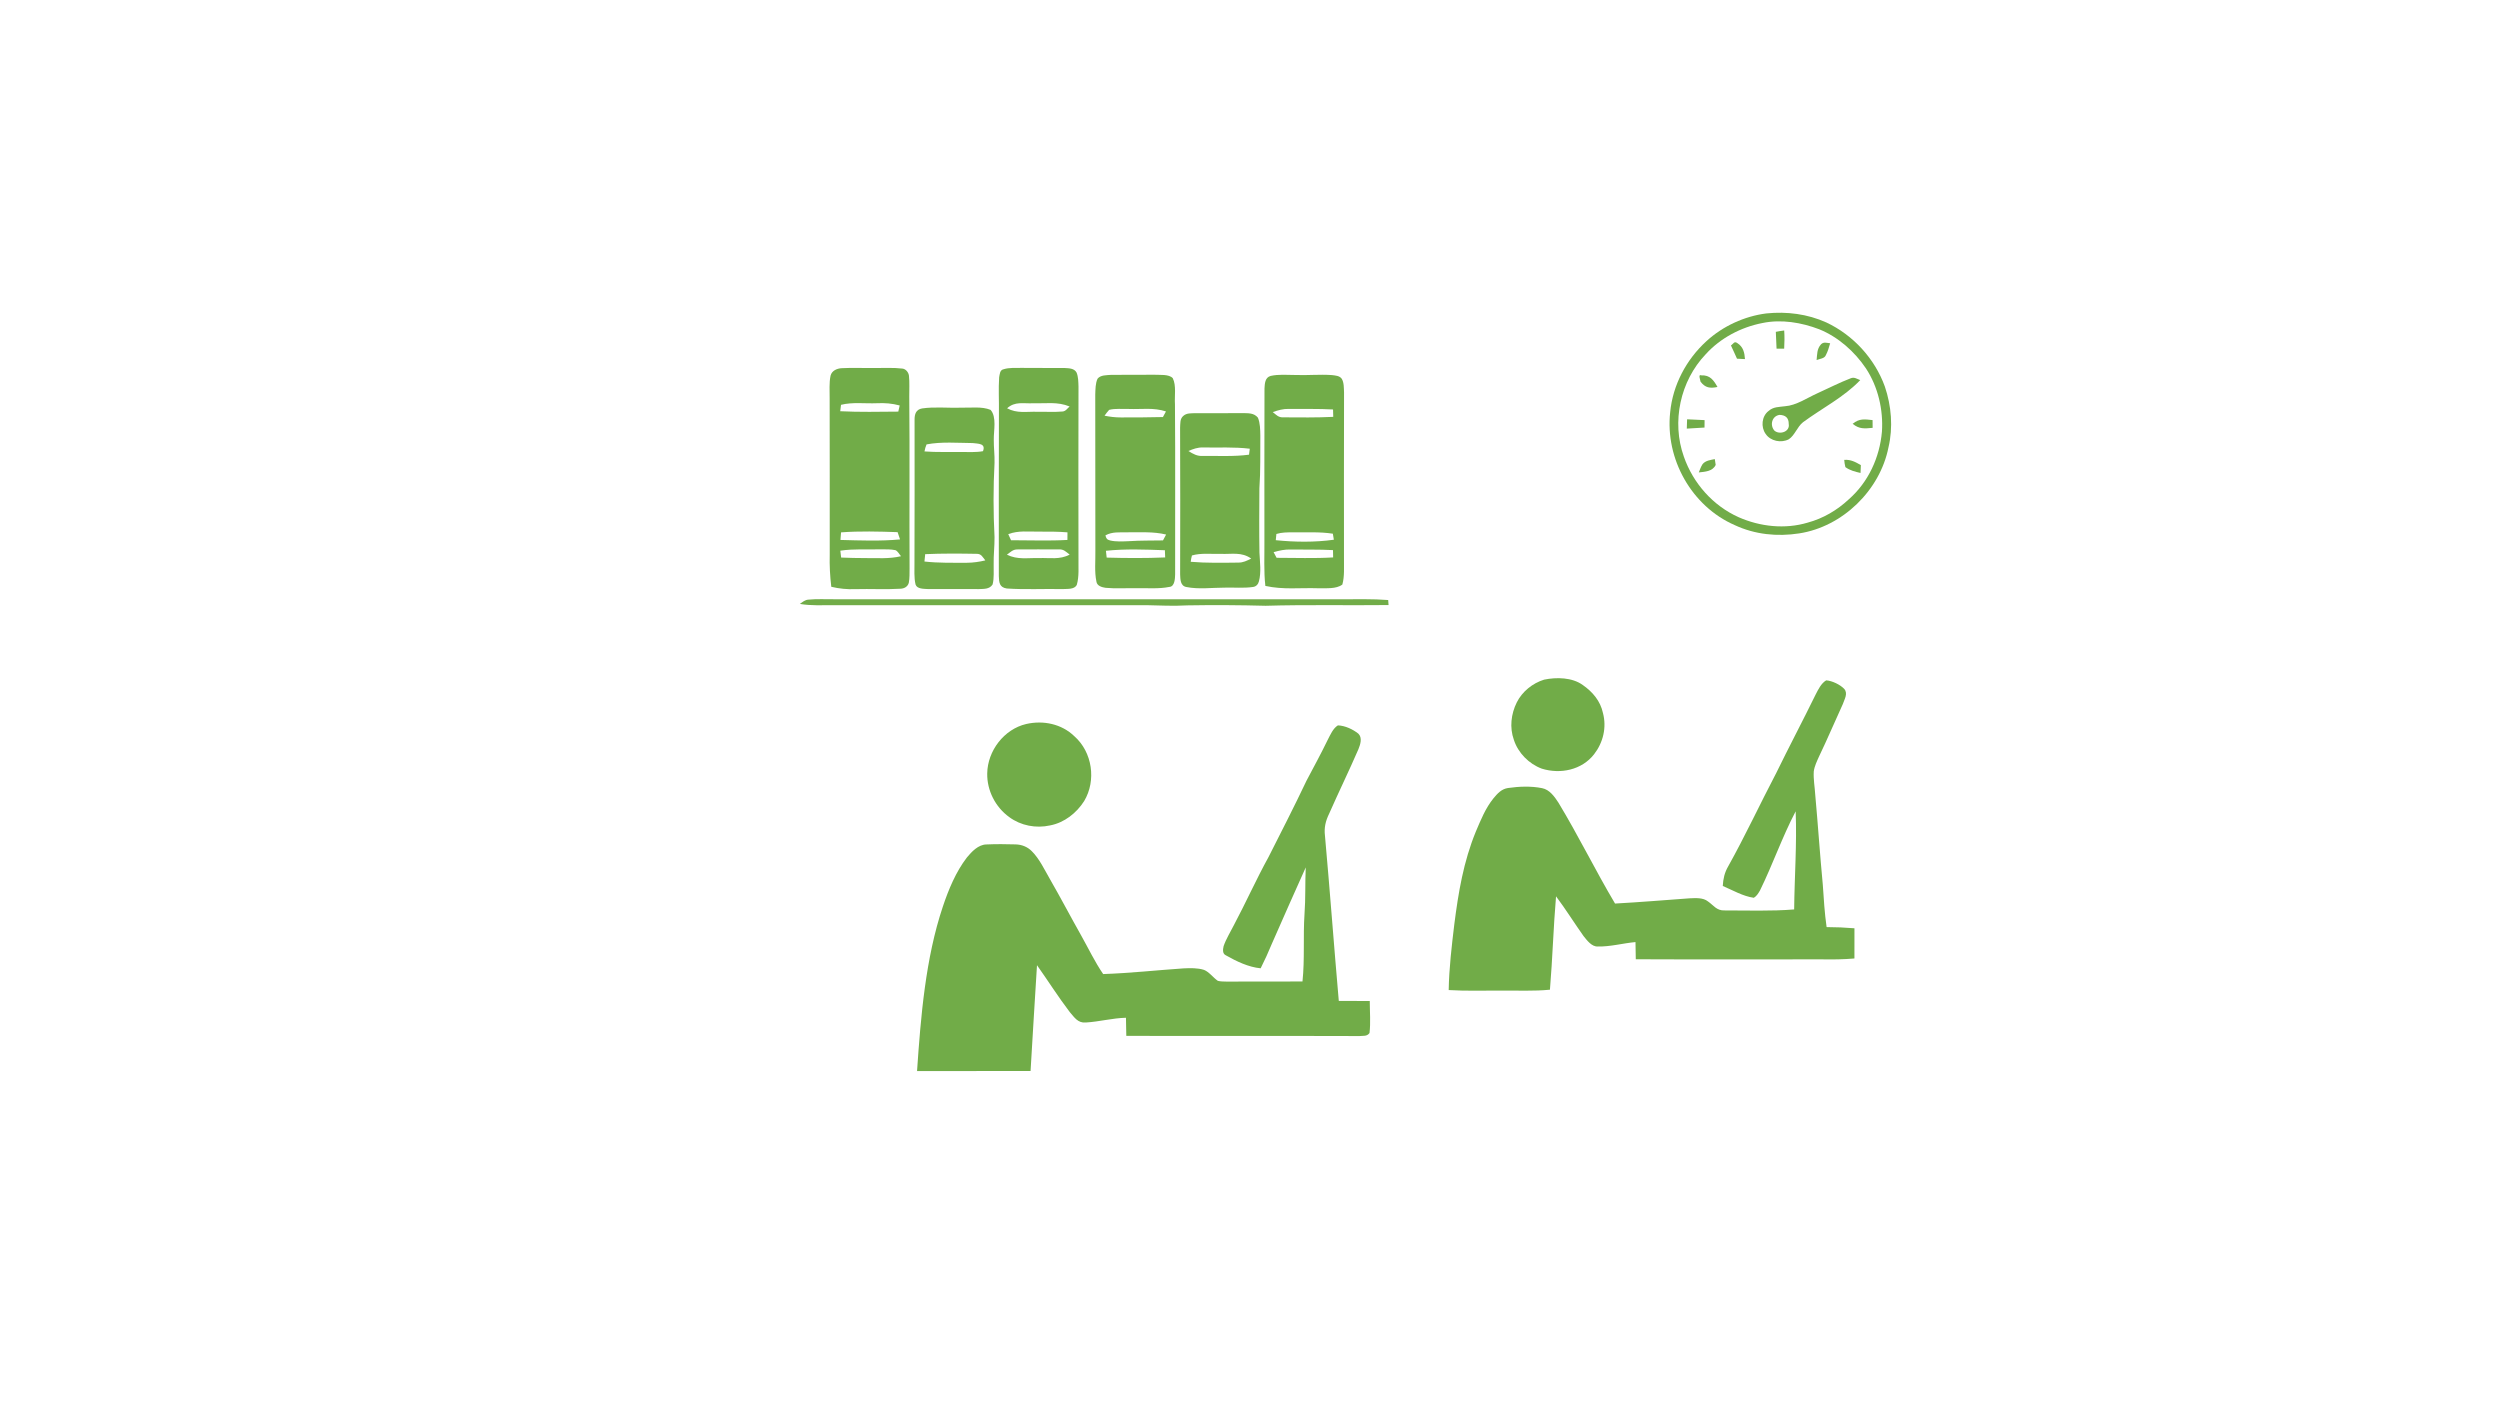 <?xml version="1.0" encoding="UTF-8" standalone="no"?>
<!DOCTYPE svg PUBLIC "-//W3C//DTD SVG 1.1//EN" "http://www.w3.org/Graphics/SVG/1.1/DTD/svg11.dtd">
<svg viewBox="0 0 1280 720" height="720.0pt" width="1280.0pt" xmlns="http://www.w3.org/2000/svg" version="1.1">
<path d="M 0.00 0.00 L 1280.00 0.00 L 1280.00 720.00 L 0.00 720.00 L 0.00 0.00 Z" fill="#ffffff" />
<path d="M 904.39 160.47 C 914.88 159.41 925.45 160.75 935.09 165.10 C 948.85 171.57 959.90 183.63 965.05 197.94 C 968.40 207.81 969.31 218.80 966.91 228.99 C 962.58 251.02 943.42 269.68 921.18 273.10 C 909.97 274.85 898.48 273.68 888.15 268.85 C 866.07 259.20 852.51 234.91 855.13 211.06 C 856.48 197.10 863.38 184.10 873.69 174.68 C 882.04 167.00 893.15 161.89 904.39 160.47 Z" fill="#71ac48" />
<path d="M 902.36 165.39 C 912.04 163.37 922.31 165.10 931.45 168.59 C 941.18 172.54 949.54 179.99 955.38 188.64 C 961.57 198.07 964.30 209.84 963.55 221.03 C 962.39 234.20 956.62 246.82 946.63 255.61 C 940.62 261.24 933.48 265.43 925.52 267.59 C 913.91 271.06 901.20 269.66 890.20 264.82 C 877.02 258.92 866.88 247.43 862.15 233.85 C 855.75 216.00 860.26 195.04 873.35 181.35 C 880.87 173.04 891.41 167.52 902.36 165.39 Z" fill="#ffffff" />
<path d="M 913.51 169.21 C 913.74 172.31 913.66 175.41 913.50 178.51 C 912.20 178.51 910.90 178.52 909.60 178.53 C 909.49 175.65 909.33 172.77 909.22 169.90 C 910.64 169.60 912.08 169.39 913.51 169.21 Z" fill="#71ac48" />
<path d="M 889.55 175.69 C 892.54 177.59 893.21 180.56 893.43 183.86 C 892.07 183.79 890.70 183.72 889.34 183.65 C 888.36 181.36 887.27 179.13 886.24 176.87 C 887.55 176.03 887.91 174.48 889.55 175.69 Z" fill="#71ac48" />
<path d="M 937.04 175.76 C 936.46 177.81 935.83 179.98 934.82 181.86 C 934.17 183.61 931.65 183.69 930.10 184.35 C 930.43 181.34 930.21 178.66 932.38 176.27 C 933.74 174.90 935.37 175.60 937.04 175.76 Z" fill="#71ac48" />
<path d="M 522.99 188.36 C 530.35 188.48 537.70 188.33 545.06 188.42 C 547.27 188.56 550.00 188.51 551.21 190.76 C 552.12 192.94 552.11 195.62 552.19 197.96 C 552.09 227.30 552.15 256.65 552.18 286.00 C 552.10 290.35 552.57 295.20 551.33 299.40 C 550.15 301.95 546.37 301.43 544.07 301.61 C 534.57 301.41 524.93 301.96 515.46 301.31 C 511.71 300.73 511.50 298.23 511.40 294.99 C 511.41 267.01 511.34 238.98 511.45 211.00 C 511.54 205.09 511.17 199.13 511.56 193.24 C 511.87 191.68 511.89 189.42 513.83 189.06 C 516.68 188.14 520.02 188.43 522.99 188.36 Z" fill="#71ac48" />
<path d="M 430.98 188.51 C 436.64 188.20 442.33 188.51 448.00 188.42 C 452.64 188.47 457.38 188.15 461.99 188.71 C 463.76 188.87 465.17 190.64 465.38 192.33 C 465.76 195.85 465.51 199.47 465.54 203.01 C 465.83 232.34 465.55 261.69 465.70 291.03 C 465.67 293.47 465.77 296.02 465.30 298.43 C 464.77 300.36 463.00 301.35 461.07 301.43 C 453.41 301.90 445.68 301.43 438.01 301.64 C 433.68 301.80 429.83 301.43 425.62 300.44 C 424.97 294.94 424.67 289.54 424.82 284.00 C 424.81 257.34 424.85 230.67 424.78 204.01 C 424.83 200.16 424.44 196.06 425.26 192.30 C 425.93 189.74 428.55 188.64 430.98 188.51 Z" fill="#71ac48" />
<path d="M 568.93 191.93 C 576.29 191.82 583.66 191.98 591.03 191.87 C 593.68 192.05 598.55 191.47 600.46 193.64 C 602.35 197.44 601.29 202.82 601.58 207.00 C 601.82 236.03 601.61 265.06 601.67 294.09 C 601.60 296.18 601.51 300.36 598.67 300.51 C 593.30 301.59 587.48 301.05 582.00 301.16 C 576.70 301.05 571.32 301.47 566.04 300.96 C 564.15 300.69 561.63 299.98 561.36 297.73 C 560.30 292.68 560.93 287.15 560.83 282.00 C 560.76 255.32 560.84 228.65 560.77 201.97 C 560.88 199.37 560.82 196.29 561.95 193.90 C 563.48 191.94 566.68 192.12 568.93 191.93 Z" fill="#71ac48" />
<path d="M 663.01 191.99 C 669.34 192.26 675.71 191.58 682.02 192.05 C 683.77 192.28 685.91 192.36 687.01 193.98 C 688.16 195.93 688.04 198.74 688.15 200.94 C 688.07 229.29 688.11 257.65 688.12 286.00 C 688.05 290.32 688.47 295.10 687.28 299.29 C 684.12 301.70 678.77 301.08 674.99 301.19 C 665.49 300.87 657.06 302.02 647.86 299.99 C 647.01 292.30 647.45 284.71 647.38 277.00 C 647.35 250.96 647.35 224.95 647.42 198.91 C 647.57 196.40 647.65 193.27 650.58 192.47 C 654.56 191.57 658.94 191.96 663.01 191.99 Z" fill="#71ac48" />
<path d="M 871.05 192.18 C 875.52 191.96 877.37 194.63 879.35 198.13 C 875.57 198.92 873.10 198.62 870.67 195.40 C 870.63 194.60 869.27 191.42 871.05 192.18 Z" fill="#71ac48" />
<path d="M 947.54 193.69 C 949.43 192.90 950.70 194.00 952.44 194.61 C 944.18 203.31 932.73 209.10 923.13 216.19 C 920.16 218.54 918.96 222.85 915.89 224.89 C 912.01 226.97 906.47 225.88 903.98 222.12 C 901.49 218.62 901.98 213.16 905.45 210.46 C 908.00 208.20 910.78 208.43 913.95 207.99 C 919.64 207.60 925.22 203.74 930.40 201.41 C 936.10 198.84 941.71 195.93 947.54 193.69 Z" fill="#71ac48" />
<path d="M 449.00 206.45 C 453.07 206.26 456.71 206.54 460.64 207.60 C 460.41 208.65 460.17 209.70 459.93 210.75 C 450.03 210.83 440.09 211.05 430.20 210.55 C 430.32 209.45 430.46 208.36 430.60 207.27 C 436.41 205.78 443.00 206.71 449.00 206.45 Z" fill="#ffffff" />
<path d="M 529.01 206.47 C 535.57 206.66 541.38 205.54 547.64 208.12 C 546.45 209.15 545.60 210.64 543.90 210.70 C 539.63 211.08 535.29 210.76 531.00 210.83 C 525.50 210.68 520.72 211.78 515.63 209.04 C 519.75 205.35 523.96 206.73 529.01 206.47 Z" fill="#ffffff" />
<path d="M 472.15 209.11 C 478.65 208.18 485.43 208.97 492.00 208.72 C 496.82 208.88 502.65 207.98 507.17 209.85 C 510.41 213.49 508.74 220.53 508.82 225.01 C 508.77 229.01 509.32 232.99 509.20 237.00 C 508.53 249.64 508.55 262.36 509.20 275.00 C 509.25 279.67 508.65 284.32 508.76 289.00 C 508.67 292.34 509.07 296.00 508.21 299.24 C 506.59 301.78 503.71 301.48 501.08 301.62 C 492.37 301.57 483.66 301.61 474.95 301.59 C 472.99 301.46 469.54 301.60 468.77 299.29 C 467.90 295.68 468.26 291.69 468.21 288.00 C 468.35 263.67 468.23 239.30 468.26 214.97 C 468.23 212.09 468.95 209.64 472.15 209.11 Z" fill="#71ac48" />
<path d="M 578.00 209.39 C 584.65 209.64 590.54 208.56 596.97 210.65 C 596.46 211.61 595.94 212.57 595.42 213.53 C 588.26 213.74 581.10 213.71 573.94 213.73 C 571.09 213.74 568.31 213.41 565.52 212.84 C 566.27 211.83 567.01 210.76 567.88 209.85 C 571.08 209.03 574.71 209.49 578.00 209.39 Z" fill="#ffffff" />
<path d="M 659.92 209.36 C 667.47 209.45 674.99 209.23 682.52 209.65 C 682.56 210.91 682.59 212.17 682.62 213.43 C 674.08 213.86 665.49 213.72 656.95 213.68 C 654.55 213.80 653.38 212.33 651.65 210.99 C 654.35 210.04 657.02 209.27 659.92 209.36 Z" fill="#ffffff" />
<path d="M 611.92 211.55 C 619.97 211.56 628.02 211.59 636.07 211.51 C 639.04 211.60 641.96 211.31 644.05 213.84 C 645.22 216.61 645.23 220.02 645.29 222.99 C 645.20 232.00 645.45 241.00 644.81 250.00 C 644.74 260.99 644.66 272.01 644.84 283.00 C 645.06 287.70 645.82 293.05 644.57 297.64 C 644.22 299.11 643.16 300.30 641.62 300.52 C 636.84 301.23 631.84 300.72 627.00 300.87 C 620.63 300.87 613.74 301.81 607.47 300.56 C 604.28 300.02 604.34 296.58 604.23 294.05 C 604.30 269.01 604.31 243.97 604.21 218.94 C 604.37 216.79 604.05 214.43 605.88 212.92 C 607.59 211.41 609.79 211.66 611.92 211.55 Z" fill="#71ac48" />
<path d="M 911.13 212.42 C 914.14 212.52 915.86 213.91 915.83 217.06 C 916.56 221.05 911.23 222.77 908.54 220.52 C 906.06 217.79 907.14 213.00 911.13 212.42 Z" fill="#ffffff" />
<path d="M 863.79 214.68 C 866.78 214.83 869.76 214.97 872.75 215.10 C 872.74 216.37 872.72 217.64 872.71 218.91 C 869.69 219.10 866.66 219.26 863.64 219.45 C 863.69 217.86 863.74 216.27 863.79 214.68 Z" fill="#71ac48" />
<path d="M 958.76 215.09 C 958.77 216.41 958.78 217.74 958.79 219.06 C 954.66 219.44 951.99 219.79 948.55 216.99 C 951.98 214.18 954.66 214.64 958.76 215.09 Z" fill="#71ac48" />
<path d="M 498.04 226.85 C 500.73 227.22 504.88 226.91 503.29 231.01 C 499.66 231.68 495.69 231.41 492.00 231.42 C 485.80 231.33 479.51 231.61 473.34 231.13 C 473.55 229.87 473.91 228.67 474.40 227.53 C 482.07 226.07 490.26 226.79 498.04 226.85 Z" fill="#ffffff" />
<path d="M 615.94 229.11 C 624.04 229.24 631.89 228.79 639.89 229.74 C 639.76 230.76 639.63 231.78 639.50 232.80 C 631.78 233.83 623.77 233.35 615.93 233.45 C 612.97 233.63 610.87 232.43 608.45 230.91 C 610.90 229.89 613.24 229.00 615.94 229.11 Z" fill="#ffffff" />
<path d="M 877.98 235.06 C 878.17 236.05 878.33 237.04 878.43 238.04 C 876.87 241.37 872.95 241.53 869.78 241.88 C 870.35 240.47 870.88 238.92 871.72 237.64 C 873.20 235.79 875.82 235.50 877.98 235.06 Z" fill="#71ac48" />
<path d="M 952.76 238.14 C 952.71 239.48 952.65 240.82 952.59 242.16 C 949.81 241.50 947.20 240.89 944.84 239.17 C 944.49 237.98 944.37 236.68 944.24 235.45 C 947.57 235.21 949.99 236.54 952.76 238.14 Z" fill="#71ac48" />
<path d="M 459.57 272.46 C 459.99 273.70 460.41 274.94 460.82 276.18 C 450.73 277.13 440.44 276.72 430.31 276.45 C 430.40 275.16 430.49 273.86 430.62 272.57 C 440.20 271.86 449.97 272.13 459.57 272.46 Z" fill="#ffffff" />
<path d="M 532.00 272.19 C 536.86 272.17 541.70 272.16 546.55 272.56 C 546.54 273.85 546.53 275.15 546.52 276.45 C 537.01 276.99 527.19 276.59 517.65 276.60 C 517.18 275.56 516.70 274.52 516.22 273.48 C 521.50 271.51 526.52 272.27 532.00 272.19 Z" fill="#ffffff" />
<path d="M 577.01 272.54 C 583.79 272.62 590.37 272.08 597.05 273.68 C 596.52 274.69 595.98 275.69 595.45 276.69 C 589.60 276.79 583.83 276.70 578.01 277.08 C 574.86 277.20 571.43 277.45 568.34 276.71 C 566.75 276.30 566.34 275.65 565.99 274.10 C 569.55 272.16 573.09 272.64 577.01 272.54 Z" fill="#ffffff" />
<path d="M 653.51 273.39 C 656.29 272.53 659.11 272.57 661.99 272.55 C 668.86 272.66 675.59 272.20 682.42 273.25 C 682.59 274.28 682.76 275.31 682.93 276.34 C 673.30 277.70 662.87 277.57 653.20 276.58 C 653.26 275.51 653.36 274.44 653.51 273.39 Z" fill="#ffffff" />
<path d="M 451.02 281.26 C 453.46 281.29 456.05 281.16 458.45 281.68 C 459.68 282.18 460.45 283.81 461.32 284.78 C 455.15 286.24 449.26 285.69 443.01 285.74 C 438.89 285.74 434.78 285.64 430.67 285.47 C 430.53 284.30 430.39 283.12 430.25 281.94 C 437.23 280.92 444.00 281.42 451.02 281.26 Z" fill="#ffffff" />
<path d="M 520.96 281.31 C 527.99 281.19 535.04 281.34 542.07 281.30 C 544.59 281.09 545.83 282.57 547.67 283.96 C 542.47 286.68 537.61 285.53 532.00 285.73 C 526.14 285.58 521.02 286.70 515.54 284.00 C 517.34 282.73 518.59 281.25 520.96 281.31 Z" fill="#ffffff" />
<path d="M 596.42 281.72 C 596.47 282.95 596.52 284.18 596.57 285.41 C 586.61 285.83 576.58 285.77 566.62 285.49 C 566.49 284.33 566.36 283.16 566.23 282.00 C 576.20 280.94 586.42 281.36 596.42 281.72 Z" fill="#ffffff" />
<path d="M 660.95 281.35 C 668.15 281.47 675.31 281.26 682.49 281.66 C 682.52 282.90 682.55 284.15 682.57 285.40 C 672.95 285.97 663.26 285.61 653.62 285.60 C 653.11 284.63 652.60 283.67 652.08 282.70 C 655.00 281.87 657.89 281.23 660.95 281.35 Z" fill="#ffffff" />
<path d="M 499.93 283.56 C 502.49 283.47 503.06 285.21 504.48 286.93 C 501.37 287.66 498.23 288.12 495.03 288.14 C 487.76 288.13 480.55 288.30 473.32 287.50 C 473.44 286.24 473.55 284.98 473.70 283.73 C 482.36 283.33 491.26 283.41 499.93 283.56 Z" fill="#ffffff" />
<path d="M 610.27 284.40 C 614.87 283.03 620.22 283.73 625.00 283.58 C 630.73 283.83 635.58 282.44 640.62 285.99 C 638.48 287.06 636.50 288.08 634.05 288.05 C 625.93 288.14 617.75 288.32 609.65 287.64 C 609.78 286.54 609.98 285.46 610.27 284.40 Z" fill="#ffffff" />
<path d="M 413.98 307.01 C 418.29 306.58 422.68 306.86 427.00 306.81 C 513.67 306.82 600.33 306.82 687.00 306.82 C 694.93 306.86 702.83 306.58 710.75 307.22 C 710.81 308.07 710.87 308.93 710.94 309.79 C 689.96 310.03 668.96 309.54 648.00 310.16 C 634.65 309.80 621.35 309.72 608.00 309.95 C 600.99 310.35 594.01 310.03 587.00 309.85 C 533.67 309.84 480.33 309.85 427.00 309.85 C 421.01 309.82 415.44 310.21 409.53 309.21 C 410.98 308.21 412.12 307.10 413.98 307.01 Z" fill="#71ac48" />
<path d="M 790.58 347.98 C 796.89 346.67 804.93 346.78 810.37 350.72 C 815.40 354.20 819.41 358.93 820.71 365.05 C 822.68 372.43 820.82 380.21 816.17 386.18 C 809.92 394.25 798.89 396.49 789.43 393.56 C 782.86 391.16 777.24 385.48 775.10 378.79 C 772.84 372.51 773.65 365.54 776.59 359.63 C 779.38 354.06 784.67 349.81 790.58 347.98 Z" fill="#71ac48" />
<path d="M 935.00 348.34 C 938.01 348.53 942.25 350.55 944.31 352.79 C 946.26 355.15 944.32 358.07 943.52 360.51 C 939.43 369.38 935.65 378.39 931.41 387.19 C 930.31 389.63 929.01 392.27 928.65 394.95 C 928.40 398.94 929.18 403.03 929.41 407.02 C 930.81 422.32 931.81 437.65 933.27 452.95 C 933.76 460.21 934.19 467.46 935.22 474.67 C 939.99 474.68 944.72 474.89 949.48 475.28 C 949.44 480.43 949.44 485.58 949.47 490.74 C 943.98 491.22 938.51 491.29 933.00 491.19 C 901.18 491.15 869.35 491.30 837.52 491.14 C 837.50 488.21 837.44 485.28 837.37 482.34 C 830.95 482.93 824.49 484.75 818.06 484.61 C 814.94 484.77 812.53 481.43 810.77 479.26 C 806.00 472.54 801.65 465.53 796.69 458.92 C 795.34 474.83 794.90 490.81 793.57 506.72 C 785.36 507.54 777.23 507.09 769.00 507.20 C 759.92 507.12 750.78 507.47 741.73 506.91 C 741.93 495.71 743.26 484.48 744.59 473.37 C 746.68 456.94 749.31 441.17 755.63 425.76 C 758.24 419.68 760.52 413.84 764.72 408.66 C 766.75 406.22 768.80 403.95 772.11 403.46 C 777.81 402.65 783.85 402.40 789.52 403.53 C 793.39 404.28 795.90 407.86 797.92 410.96 C 808.14 427.84 816.83 445.66 826.90 462.62 C 839.62 461.92 852.31 460.87 865.02 459.94 C 868.07 459.82 871.94 459.48 874.48 461.53 C 877.42 463.57 878.90 466.27 882.91 466.14 C 894.79 466.12 906.76 466.59 918.61 465.63 C 918.78 448.93 920.05 432.08 919.38 415.39 C 912.50 428.49 907.64 442.63 901.11 455.92 C 900.28 457.35 899.43 458.79 897.97 459.67 C 892.47 458.91 887.14 455.79 882.06 453.62 C 882.26 449.93 882.97 446.78 884.84 443.56 C 893.58 427.91 901.11 411.66 909.45 395.75 C 916.01 382.29 923.03 369.05 929.61 355.59 C 930.95 353.00 932.43 349.88 935.00 348.34 Z" fill="#71ac48" />
<path d="M 525.42 370.69 C 534.15 368.70 543.53 370.62 550.06 376.94 C 559.31 385.10 561.39 399.62 555.09 410.15 C 551.15 416.32 544.95 421.21 537.65 422.61 C 530.44 424.21 522.69 422.76 516.73 418.35 C 509.65 413.25 505.29 404.73 505.46 395.99 C 505.63 384.43 514.07 373.34 525.42 370.69 Z" fill="#71ac48" />
<path d="M 685.00 371.39 C 688.70 371.54 692.59 373.35 695.47 375.63 C 697.64 377.73 696.48 381.20 695.51 383.60 C 690.73 394.65 685.42 405.49 680.56 416.52 C 678.71 420.34 677.86 423.71 678.39 427.98 C 680.92 456.12 682.99 484.31 685.46 512.46 C 690.75 512.43 696.03 512.50 701.32 512.52 C 701.33 517.95 701.82 523.53 701.19 528.92 C 699.84 530.73 698.04 530.25 696.05 530.46 C 656.28 530.32 616.44 530.50 576.67 530.36 C 576.61 527.27 576.57 524.18 576.49 521.09 C 569.54 521.26 562.83 523.12 555.94 523.52 C 551.89 523.90 550.07 520.88 547.73 518.19 C 541.81 510.44 536.59 502.13 530.94 494.18 C 529.86 512.24 528.67 530.28 527.65 548.35 C 508.28 548.32 488.90 548.35 469.53 548.39 C 471.42 520.63 473.85 490.65 482.74 464.17 C 485.65 455.46 489.42 446.35 495.05 439.03 C 497.47 436.07 500.91 432.44 505.00 432.36 C 509.95 432.14 515.02 432.17 519.98 432.33 C 523.12 432.42 526.02 433.53 528.25 435.78 C 532.22 439.70 534.86 445.45 537.66 450.27 C 543.15 459.80 548.23 469.54 553.64 479.11 C 557.34 485.69 560.55 492.48 564.82 498.72 C 578.56 498.26 592.25 496.74 605.95 495.81 C 609.36 495.65 613.17 495.53 616.45 496.58 C 619.14 497.64 621.15 500.58 623.54 502.19 C 624.94 502.56 626.47 502.53 627.90 502.57 C 640.89 502.51 653.88 502.52 666.87 502.52 C 668.08 491.09 667.14 479.46 667.91 467.97 C 668.50 460.01 668.17 452.09 668.54 444.11 C 662.74 457.13 656.88 470.11 651.20 483.18 C 649.45 487.46 647.53 491.63 645.46 495.77 C 639.21 495.18 633.09 492.21 627.69 489.15 C 625.80 488.31 626.11 486.12 626.48 484.45 C 627.74 480.73 629.94 477.29 631.69 473.78 C 637.85 462.21 643.18 450.24 649.51 438.76 C 656.07 425.79 662.71 412.84 668.94 399.70 C 672.60 392.76 676.37 385.88 679.79 378.80 C 681.10 376.30 682.51 372.91 685.00 371.39 Z" fill="#71ac48" /></svg>